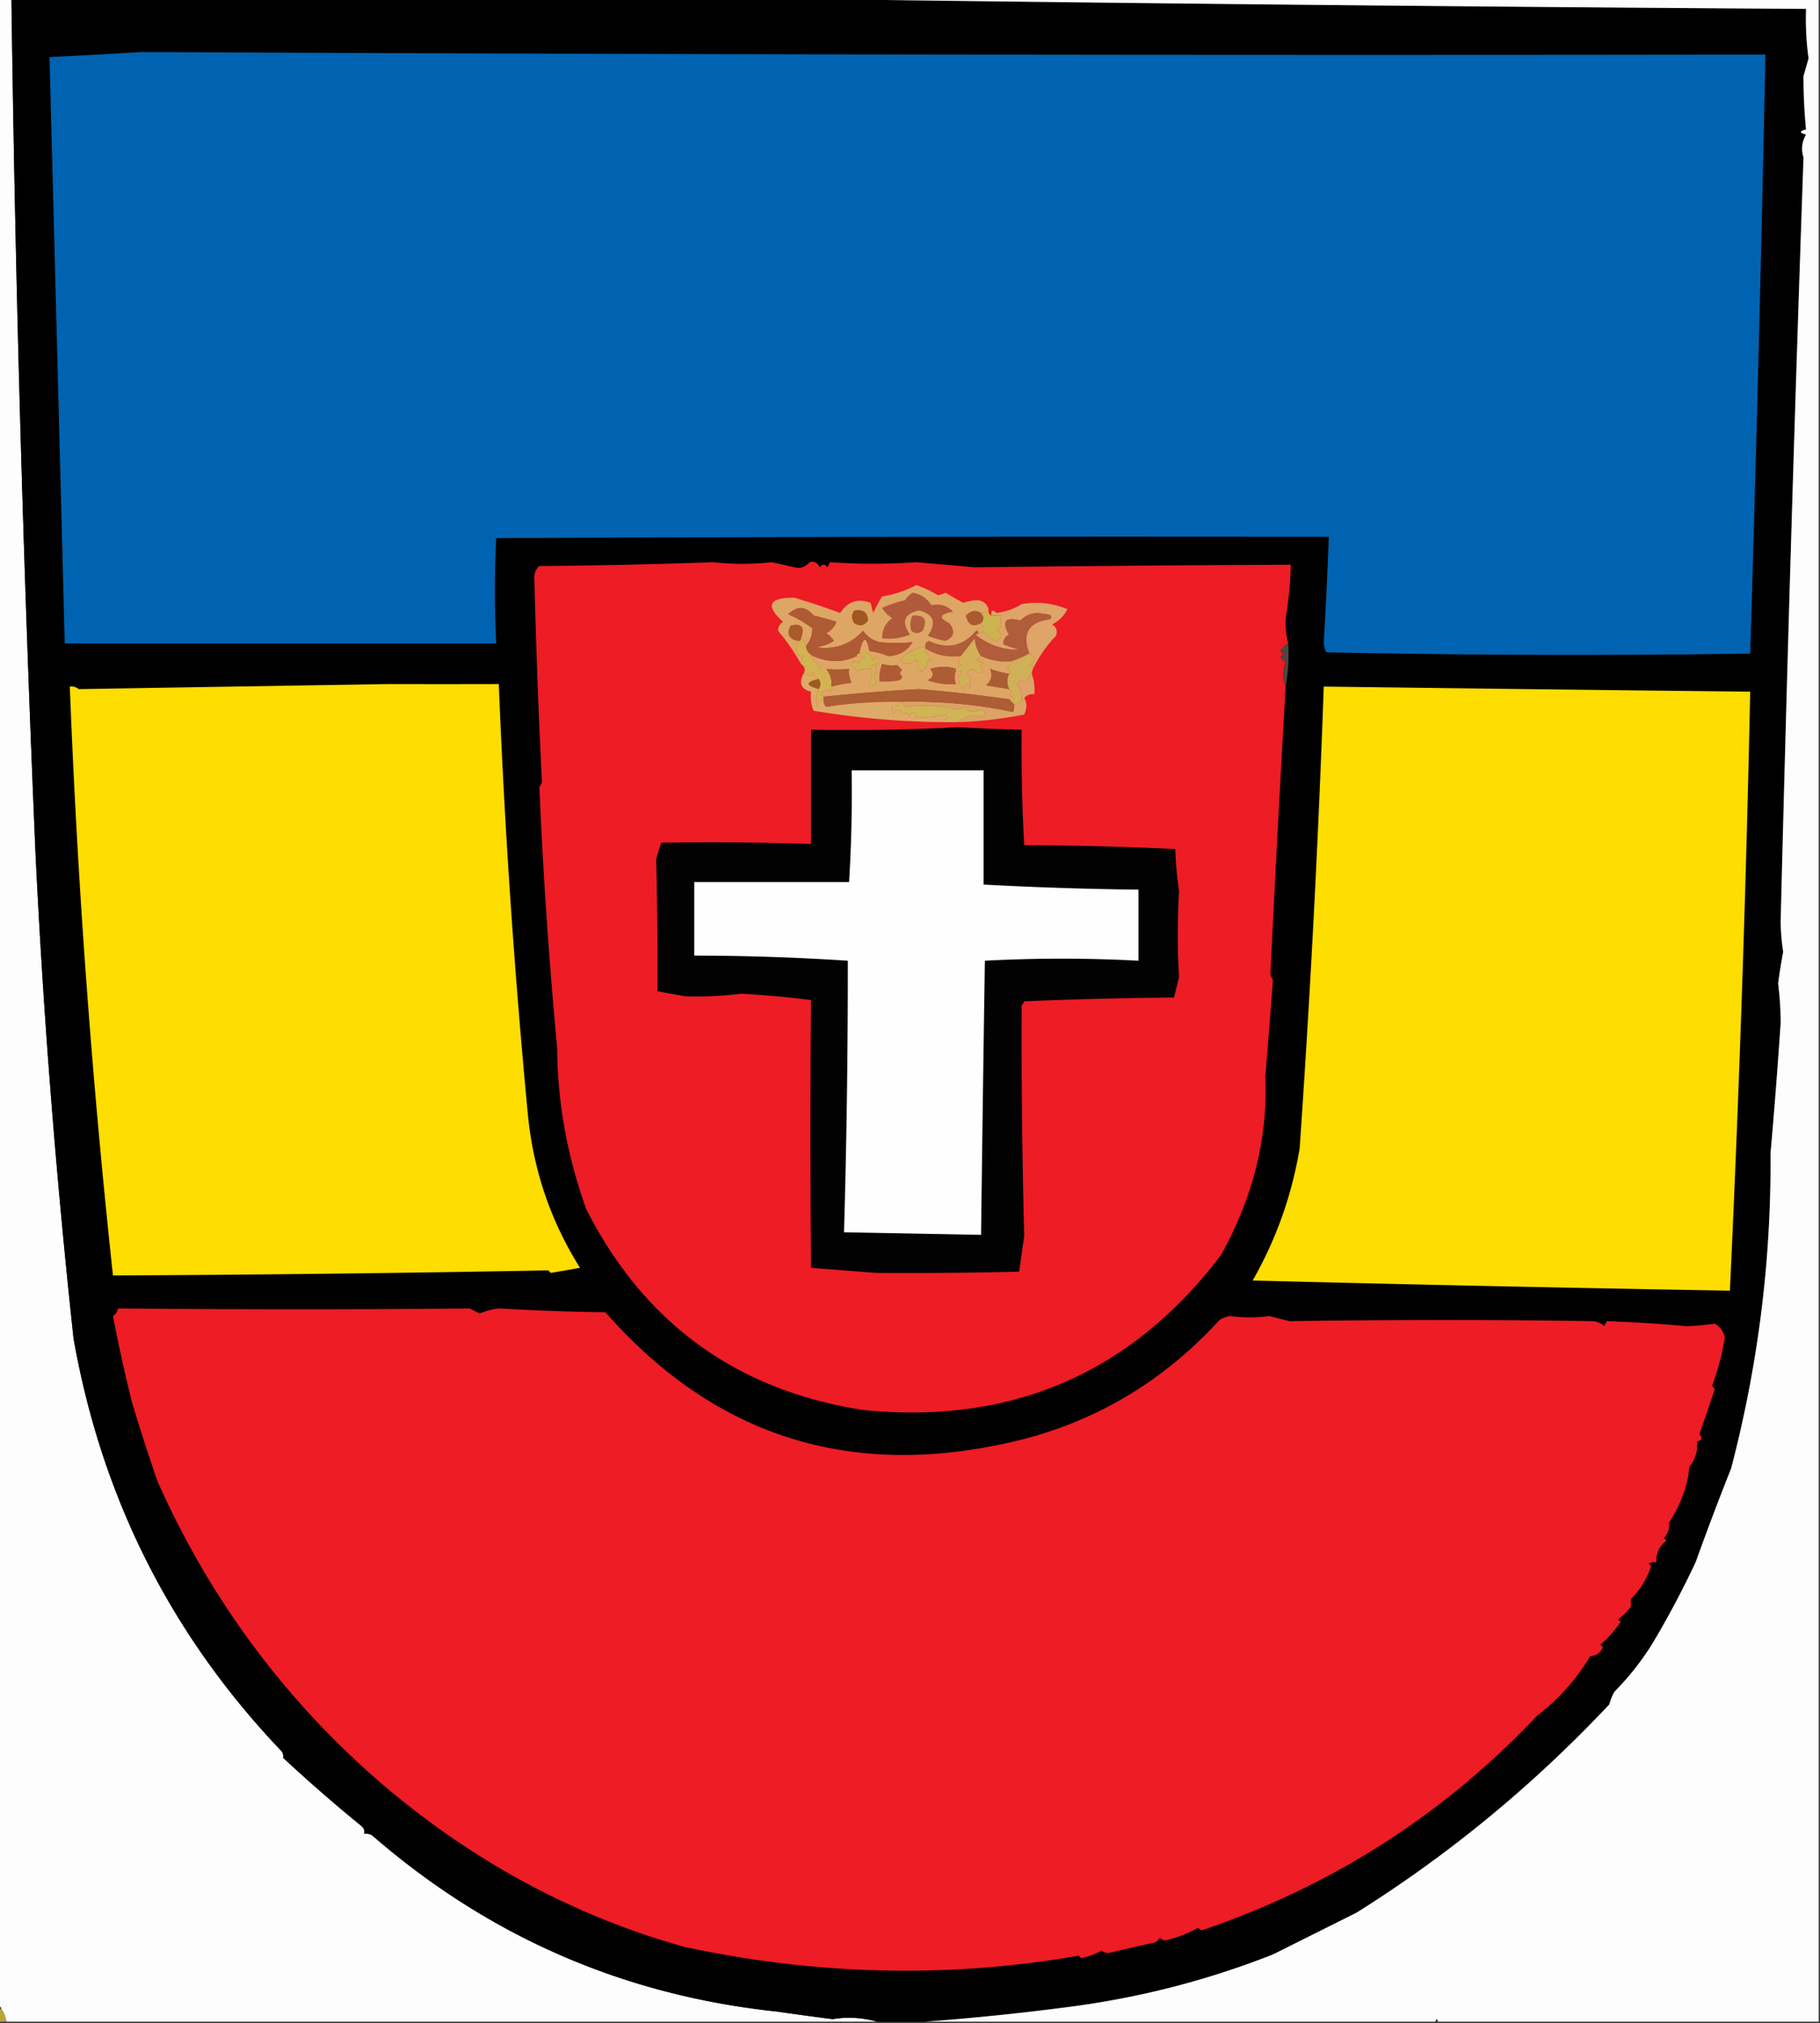 <svg xmlns="http://www.w3.org/2000/svg" width="717" height="797" style="shape-rendering:geometricPrecision;text-rendering:geometricPrecision;image-rendering:optimizeQuality;fill-rule:evenodd;clip-rule:evenodd"><rect width="100%" height="100%" fill="#333333" stroke="none"/><path style="opacity:1" fill="#fdfdfd" d="M-.5-.5h5a11500.854 11500.854 0 0 0 9.5 337c3.11 63.86 8.11 127.527 15 191 11.083 62.502 38.25 116.502 81.5 162 .886.825 1.219 1.825 1 3a620.808 620.808 0 0 0 31 27c.886.825 1.219 1.825 1 3a4.934 4.934 0 0 1 3 .5c45.951 39.933 99.118 63.099 159.5 69.5 7.326 1.06 14.66 2.06 22 3 5.786-.975 11.62-.641 17.5 1H2.5c-.296-1.903-.963-3.57-2-5 0-.667-.333-1-1-1V-.5z"/><path style="opacity:1" fill="#010000" d="M4.5-.5h307a54813.79 54813.79 0 0 0 400 4c-.212 6.863.122 13.363 1 19.5l-2 7c-.026 6.89.307 13.89 1 21-2.667.667-2.667 1.333 0 2-1.659 2.93-1.992 5.93-1 9a30821.916 30821.916 0 0 0-9 301 84.408 84.408 0 0 0 1 12 214.17 214.17 0 0 0-2 12.5c.65 5.086.984 10.253 1 15.5a2446.897 2446.897 0 0 1-4 51.5c.328 41.826-4.839 83.159-15.5 124a1185.56 1185.56 0 0 0-14 37 367.908 367.908 0 0 1-17 32 106.387 106.387 0 0 1-15 19 22.981 22.981 0 0 0-2 5c-29.948 31.832-63.114 59.165-99.5 82l-33 16.5c-25.31 10.005-51.643 16.838-79 20.5a1013.451 1013.451 0 0 1-58 6h-19c-5.88-1.641-11.714-1.975-17.5-1-7.34-.94-14.674-1.94-22-3-60.382-6.401-113.549-29.567-159.5-69.5a4.934 4.934 0 0 0-3-.5c.219-1.175-.114-2.175-1-3a620.808 620.808 0 0 1-31-27c.219-1.175-.114-2.175-1-3-43.25-45.498-70.417-99.498-81.5-162a3220.966 3220.966 0 0 1-15-191A11500.854 11500.854 0 0 1 4.5-.5z"/><path style="opacity:1" fill="#fdfdfd" d="M311.5-.5h405v797h-150c-.333-1.333-.667-1.333-1 0h-201a1013.451 1013.451 0 0 0 58-6c27.357-3.662 53.69-10.495 79-20.5l33-16.5c36.386-22.835 69.552-50.168 99.5-82a22.981 22.981 0 0 1 2-5 106.387 106.387 0 0 0 15-19 367.908 367.908 0 0 0 17-32 1185.56 1185.56 0 0 1 14-37c10.661-40.841 15.828-82.174 15.5-124a2446.897 2446.897 0 0 0 4-51.5 125.171 125.171 0 0 0-1-15.5 214.17 214.17 0 0 1 2-12.5 84.408 84.408 0 0 1-1-12 30821.916 30821.916 0 0 1 9-301c-.992-3.07-.659-6.07 1-9-2.667-.667-2.667-1.333 0-2a208.304 208.304 0 0 1-1-21l2-7c-.878-6.137-1.212-12.637-1-19.5a54813.79 54813.79 0 0 1-400-4z"/><path style="opacity:1" fill="#0063b1" d="M55.5 20.5c213.316.995 426.65 1.328 640 1a23622.439 23622.439 0 0 1-6 236c-55.614.811-111.281.644-167-.5a9.839 9.839 0 0 1-1-4 1859.48 1859.48 0 0 0 2-41.5c-109.334-.167-218.667 0-328 .5a398.384 398.384 0 0 0 0 41.5h-170c-1.983-77.001-3.983-154-6-231a3206.037 3206.037 0 0 0 36-2z"/><path style="opacity:1" fill="#ed1c25" d="M507.5 253.5c-1.312.645-2.312 1.645-3 3 1.141.925 1.141 1.759 0 2.5l2 2c-1.236 3.289-1.236 6.456 0 9.5a11419.34 11419.34 0 0 0-6 113 4.933 4.933 0 0 0 1 2.5 7621.573 7621.573 0 0 1-3 38c1.034 24.197-4.799 47.697-17.5 70.5-35.419 46.531-82.419 66.864-141 61-49.758-7.751-86.092-34.085-109-79-7.527-20.928-11.36-42.094-11.5-63.5-3.291-35.386-5.624-69.719-7-103a3.943 3.943 0 0 0 1-2 3046.805 3046.805 0 0 1-3-81c.175-1.658.842-2.991 2-4 22.906-.172 45.739-.672 68.5-1.5 7.517.849 15.183.849 23 0l9 2c2.184.608 4.184-.059 6-2 1.566-.561 2.899.106 4 2 1-1.333 2-1.333 3 0l1-2c11.119.786 22.453.786 34 0l23 2c41.252-.489 82.752-.822 124.5-1-.102 6.629-.768 13.629-2 21-.174 3.604.159 6.937 1 10z"/><path style="opacity:1" fill="#dea468" d="M407.5 262.5a2.428 2.428 0 0 1-2-.5c2.606-1.65 2.606-3.15 0-4.5-2.98-7.915-.314-12.415 8-13.5 1.134-1.016.801-1.683-1-2l-4-.5c-2.634.185-4.8 1.185-6.5 3-5.993-1.586-7.493.247-4.5 5.5-1.846 1.091-2.513 2.424-2 4l6 2c-5.813.105-11.147-1.561-16-5-1.238-.69-1.238-1.19 0-1.5.617-.111 1.117-.444 1.5-1 1.532 2.062 3.532 3.396 6 4 1.951-1.637 1.784-3.137-.5-4.5l2-1c-.466-1.299-.466-2.799 0-4.5h-4c-.111-2.148.556-2.481 2-1 3.63-.432 6.964-1.599 10-3.5 6.224-1.061 12.224-.394 18 2-1.333 2.667-3.333 4.667-6 6 1.711 1.133 2.211 2.633 1.5 4.5-3.51 3.652-6.344 7.652-8.5 12z"/><path style="opacity:1" fill="#a95b30" d="M386.5 241.5c1.186 1.461 1.186 2.795 0 4-3.219 1.724-5.219.724-6-3 1.895-1.986 3.895-2.319 6-1z"/><path style="opacity:1" fill="#ccb450" d="M389.5 240.5c-.172.992.162 1.658 1 2h4c-.466 1.701-.466 3.201 0 4.5l-2 1c2.284 1.363 2.451 2.863.5 4.5-2.468-.604-4.468-1.938-6-4-.383.556-.883.889-1.5 1 0-.667-.333-1-1-1 .763-.768 1.763-1.268 3-1.5-.556-.383-.889-.883-1-1.5 1.186-1.205 1.186-2.539 0-4a5.727 5.727 0 0 0 3-1z"/><path style="opacity:1" fill="#af5d3a" d="M405.5 257.5a44.684 44.684 0 0 1-7 3c-4.242.421-8.242-.246-12-2-1.513-2.016-2.347-4.349-2.5-7a478.42 478.42 0 0 1-5.5 7c-5.095.59-9.762-.41-14-3v-1c-.03-.997.47-1.664 1.5-2 7.195 3.424 13.362 2.091 18.5-4 .667 0 1 .333 1 1-1.238.31-1.238.81 0 1.5 4.853 3.439 10.187 5.105 16 5l-6-2c-.513-1.576.154-2.909 2-4-2.993-5.253-1.493-7.086 4.5-5.5 1.7-1.815 3.866-2.815 6.5-3l4 .5c1.801.317 2.134.984 1 2-8.314 1.085-10.98 5.585-8 13.5z"/><path style="opacity:1" fill="#cdb450" d="M364.5 254.5v1c.212 1.884 1.212 3.217 3 4-.346 1.196-.846 1.196-1.5 0-2.057 6.438-3.724 6.438-5 0-2.024 2.384-4.191 2.551-6.5.5 3.159-2.931 6.492-4.764 10-5.5z"/><path style="opacity:1" fill="#514543" d="M507.5 253.5c.322 5.858-.011 11.525-1 17-1.236-3.044-1.236-6.211 0-9.5l-2-2c1.141-.741 1.141-1.575 0-2.5.688-1.355 1.688-2.355 3-3z"/><path style="opacity:1" fill="#d2b353" d="M315.5 251.5c.901.79 1.568 1.79 2 3 .271 1.93 1.271 3.264 3 4-.438-.065-.772.101-1 .5a11.532 11.532 0 0 1 3.5 4.5c.97.124 1.803.124 2.5 0 1.701 2.301 2.368 4.634 2 7a2.428 2.428 0 0 1-.5 2c-.893-1.211-1.726-1.211-2.5 0-1.05.929-1.05 1.595 0 2v1c-1.431.381-2.264 1.381-2.5 3-.703-2.429-.537-4.762.5-7 .905-1.464.905-2.798 0-4-1.746-.718-2.412-1.718-2-3a4.457 4.457 0 0 0-1.5 2c-.671-.752-1.504-1.086-2.5-1 .971-1.462.638-2.795-1-4 .111-.837.444-1.837 1-3-1.258.516-2.258-.15-3-2a55.78 55.78 0 0 1 1-4c.667 0 1-.333 1-1z"/><path style="opacity:1" fill="#d2b057" d="M386.5 258.5c-.418.722-1.084 1.222-2 1.5l3 1c-1.333 1-1.333 2 0 3-1.319 1.628-2.652 1.461-4-.5-3.112.851-3.446 2.017-1 3.5-.299 1.32-.466 2.82-.5 4.5-.626-2.491-1.459-2.491-2.5 0l-1-1c-.665-1.601-.999-3.101-1-4.5 2.432-1.087 2.098-1.587-1-1.5v-1c.789-.283 1.456-.783 2-1.5-1.184-1.145-1.184-2.312 0-3.5a478.42 478.42 0 0 0 5.5-7c.153 2.651.987 4.984 2.5 7z"/><path style="opacity:1" fill="#dda664" d="M389.5 240.5a5.727 5.727 0 0 1-3 1c-2.105-1.319-4.105-.986-6 1 .781 3.724 2.781 4.724 6 3 .111.617.444 1.117 1 1.5-1.237.232-2.237.732-3 1.5-5.138 6.091-11.305 7.424-18.5 4-1.03.336-1.53 1.003-1.5 2-3.508.736-6.841 2.569-10 5.5 2.309 2.051 4.476 1.884 6.5-.5 1.276 6.438 2.943 6.438 5 0 .654 1.196 1.154 1.196 1.5 0-1.788-.783-2.788-2.116-3-4 4.238 2.59 8.905 3.59 14 3-1.184 1.188-1.184 2.355 0 3.5-.544.717-1.211 1.217-2 1.5-2.919-1.069-6.253-1.069-10 0 1.587 1.946 1.254 3.446-1 4.5 3.704 1.304 7.37 1.804 11 1.5-.571-1.86-.571-3.527 0-5 3.098-.087 3.432.413 1 1.5.001 1.399.335 2.899 1 4.5l1 1c1.041-2.491 1.874-2.491 2.5 0 .034-1.68.201-3.18.5-4.5-2.446-1.483-2.112-2.649 1-3.5 1.348 1.961 2.681 2.128 4 .5-1.333-1-1.333-2 0-3l-3-1c.916-.278 1.582-.778 2-1.5 3.758 1.754 7.758 2.421 12 2-.077 1.25-.744 2.083-2 2.5 1.499.838 1.832 1.671 1 2.5a50.753 50.753 0 0 1-7.5-2c1.131 2.477.631 4.643-1.5 6.5l9 1.5c1.098.897 1.098 1.73 0 2.5 2.597.779 2.597 1.279 0 1.5a584.634 584.634 0 0 0-35.5-4 722.227 722.227 0 0 0-37.5 3c-1.05-.405-1.05-1.071 0-2 .774-1.211 1.607-1.211 2.5 0a2.428 2.428 0 0 0 .5-2 46.052 46.052 0 0 1 8-1.5c-.906-1.699-1.239-3.533-1-5.5-3.146.382-6.146.382-9 0-.697.124-1.53.124-2.5 0a11.532 11.532 0 0 0-3.5-4.5c.228-.399.562-.565 1-.5 5.682 2.587 11.349 2.587 17 0a4.934 4.934 0 0 1 3 .5c-1.167.5-2 1.333-2.5 2.5-.893-1.211-1.726-1.211-2.5 0a10.756 10.756 0 0 0 2.5 3c1.699-.906 3.533-1.239 5.5-1 .239 1.967-.094 3.801-1 5.5.753 1.487 1.586 1.654 2.5.5-.584-2.2-.418-4.367.5-6.5l-2-1c2.993-.427 3.493-1.594 1.5-3.5l-1 2c-.812-3.32-2.645-4.32-5.5-3 1.484-6.891 2.817-7.224 4-1a31.625 31.625 0 0 1 7.5 2c4.169-.181 7.335-2.014 9.5-5.5a61.803 61.803 0 0 1-13 0c-2.696-.69-4.863-2.19-6.5-4.5-4.92 5.397-11.087 7.564-18.5 6.5a18.986 18.986 0 0 0 7-2.5 9.425 9.425 0 0 0-3-3c1.861-1.028 3.195-2.528 4-4.5a98.984 98.984 0 0 0-9-2.5c-3.056-3.728-6.389-3.895-10-.5a45.132 45.132 0 0 1 9.5 5.5c.061 2.651-.773 4.984-2.5 7-.432-1.21-1.099-2.21-2-3 1.682-4.339.349-6.005-4-5-1.671 3.316-.671 5.316 3 6a55.78 55.78 0 0 0-1 4c.742 1.85 1.742 2.516 3 2-.556 1.163-.889 2.163-1 3-2.522-4.547-5.522-8.88-9-13 .029-1.529.696-2.696 2-3.5-7.13-6.44-5.63-9.607 4.5-9.5 6.389 1.915 12.389 3.915 18 6 2.933-4.533 6.933-5.867 12-4l1 4a60.631 60.631 0 0 1 3.5-6.5 43.641 43.641 0 0 0 13.5-4.5 46.242 46.242 0 0 1 8.5 4 10.305 10.305 0 0 0 3-1 133.665 133.665 0 0 0 7 4c2.186-.721 4.186-1.055 6-1 2.308.465 3.642 1.799 4 4z"/><path style="opacity:1" fill="#ceb452" d="M337.5 258.5c0-.667.333-1 1-1 2.855-1.32 4.688-.32 5.5 3l1-2c1.993 1.906 1.493 3.073-1.5 3.5l2 1c-.918 2.133-1.084 4.3-.5 6.5-.914 1.154-1.747.987-2.5-.5.906-1.699 1.239-3.533 1-5.5-1.967-.239-3.801.094-5.5 1a10.756 10.756 0 0 1-2.5-3c.774-1.211 1.607-1.211 2.5 0 .5-1.167 1.333-2 2.5-2.5a4.934 4.934 0 0 0-3-.5z"/><path style="opacity:1" fill="#a75c2a" d="M315.5 251.5c0 .667-.333 1-1 1-3.671-.684-4.671-2.684-3-6 4.349-1.005 5.682.661 4 5z"/><path style="opacity:1" fill="#b1593b" d="M359.5 233.5c3.207.526 5.707 2.192 7.5 5 3.193-.823 6.027.011 8.5 2.5-5.371.914-5.871 2.414-1.5 4.5 2.444 3.214 1.944 5.548-1.5 7a33.74 33.74 0 0 1-7-2c3.543-5.17 2.377-8.503-3.5-10-5.818 1.353-6.984 4.52-3.5 9.5-3.458 1.415-7.125 1.915-11 1.5.011-3.39 1.345-6.056 4-8-1.667-1-3-2.333-4-4a44.375 44.375 0 0 1 9-3c.84-1.235 1.84-2.235 3-3z"/><path style="opacity:1" fill="#b35d3f" d="M359.5 242.5c4.741-.339 6.074 1.661 4 6-1.542 1.247-3.042 1.247-4.5 0-.678-2.098-.511-4.098.5-6z"/><path style="opacity:1" fill="#ae5a35" d="M338.5 257.5c-.667 0-1 .333-1 1-5.651 2.587-11.318 2.587-17 0-1.729-.736-2.729-2.07-3-4 1.727-2.016 2.561-4.349 2.5-7a45.132 45.132 0 0 0-9.5-5.5c3.611-3.395 6.944-3.228 10 .5a98.984 98.984 0 0 1 9 2.5c-.805 1.972-2.139 3.472-4 4.5a9.425 9.425 0 0 1 3 3 18.986 18.986 0 0 1-7 2.5c7.413 1.064 13.58-1.103 18.5-6.5 1.637 2.31 3.804 3.81 6.5 4.5 4.382.457 8.716.457 13 0-2.165 3.486-5.331 5.319-9.5 5.5a31.625 31.625 0 0 0-7.5-2c-1.183-6.224-2.516-5.891-4 1z"/><path style="opacity:1" fill="#9f5723" d="M336.5 240.5c3.529-.611 5.362.723 5.5 4-1.523 2.12-3.356 2.453-5.5 1-1.166-1.667-1.166-3.334 0-5z"/><path style="opacity:1" fill="#d0b058" d="M405.5 257.5c2.606 1.35 2.606 2.85 0 4.5a2.428 2.428 0 0 0 2 .5 5.727 5.727 0 0 0-1 3 81.316 81.316 0 0 0-2.5 3c-1.243-.836-2.41-.503-3.5 1 1.559 2.183 2.226 4.349 2 6.5-.744 1.039-1.744 1.539-3 1.5l-2-2c2.597-.221 2.597-.721 0-1.5 1.098-.77 1.098-1.603 0-2.5-.88-2.111-.88-4.111 0-6 .832-.829.499-1.662-1-2.5 1.256-.417 1.923-1.25 2-2.5a44.684 44.684 0 0 0 7-3z"/><path style="opacity:1" fill="#ad5d35" d="M376.5 263.5v1c-.571 1.473-.571 3.14 0 5-3.63.304-7.296-.196-11-1.5 2.254-1.054 2.587-2.554 1-4.5 3.747-1.069 7.081-1.069 10 0z"/><path style="opacity:1" fill="#ac5d33" d="M325.5 263.5c2.854.382 5.854.382 9 0-.239 1.967.094 3.801 1 5.5a46.052 46.052 0 0 0-8 1.5c.368-2.366-.299-4.699-2-7z"/><path style="opacity:1" fill="#af5a36" d="M347.5 261.5c1.898.589 3.898.756 6 .5l2 2c-1.141.741-1.141 1.575 0 2.5a3.647 3.647 0 0 1-1 1.5 32.462 32.462 0 0 1-8 .5c-.202-2.45.131-4.783 1-7z"/><path style="opacity:1" fill="#aa5d33" d="M397.5 265.5c-.88 1.889-.88 3.889 0 6l-9-1.5c2.131-1.857 2.631-4.023 1.5-6.5a50.753 50.753 0 0 0 7.5 2z"/><path style="opacity:1" fill="#995e1d" d="M322.5 267.5c.905 1.202.905 2.536 0 4-5.257-1.47-5.257-2.804 0-4z"/><path style="opacity:1" fill="#fedd00" d="M152.5 269.5c14.458.042 29.124.042 44 0a3103.037 3103.037 0 0 0 11.5 170c2.179 21.705 9.012 41.705 20.5 60-3.877.697-7.71 1.364-11.5 2l-1-1a11876.671 11876.671 0 0 1-171.5 2 3391.987 3391.987 0 0 1-17-232c1.322-.17 2.489.163 3.5 1 40.598-.664 81.098-1.331 121.5-2zM521.5 270.5c55.998.727 111.998 1.394 168 2-1.672 79.474-4.339 158.141-8 236a23393.535 23393.535 0 0 1-188-4c9.245-16.234 15.411-33.567 18.5-52a5367.951 5367.951 0 0 0 9.5-182z"/><path style="opacity:1" fill="#dba366" d="M406.5 265.5c.888 2.554 1.221 5.221 1 8-1.603-.188-2.937.312-4 1.5 1.123 1.875 1.123 4.042 0 6.5-8.792 1.754-17.459 2.754-26 3 3.124-2.582 6.291-3.249 9.5-2 1.814-1.351 1.481-2.351-1-3-2.33 1.532-4.33 1.198-6-1a6.293 6.293 0 0 1-3 1c-7.243-1.549-13.91-1.883-20-1-1.03-.336-1.53-1.003-1.5-2 14.979-.305 29.479 1.029 43.5 4a4.934 4.934 0 0 0 .5-3c1.256.039 2.256-.461 3-1.5.226-2.151-.441-4.317-2-6.5 1.09-1.503 2.257-1.836 3.5-1a81.316 81.316 0 0 1 2.5-3z"/><path style="opacity:1" fill="#ac5e34" d="m397.5 275.5 2 2a4.934 4.934 0 0 1-.5 3c-14.021-2.971-28.521-4.305-43.5-4h-1c-10.303-.09-19.97.577-29 2-.886-.825-1.219-1.825-1-3v-1a722.227 722.227 0 0 1 37.5-3c11.831.967 23.664 2.3 35.5 4z"/><path style="opacity:1" fill="#cfb556" d="M354.5 276.5h1c-.03.997.47 1.664 1.5 2 6.09-.883 12.757-.549 20 1a6.293 6.293 0 0 0 3-1c1.67 2.198 3.67 2.532 6 1 2.481.649 2.814 1.649 1 3-3.209-1.249-6.376-.582-9.5 2h-6a31.147 31.147 0 0 1 2-2l-1-1c-3.596.931-7.429 1.264-11.5 1-.691-2.391-1.691-2.391-3 0-.317-1.801-.984-2.134-2-1-1.512-2.457-2.846-2.457-4 0a4.934 4.934 0 0 1-.5-3c1.679.215 2.679-.452 3-2z"/><path style="opacity:1" fill="#deaa67" d="M322.5 267.5c-5.257 1.196-5.257 2.53 0 4-1.037 2.238-1.203 4.571-.5 7 .236-1.619 1.069-2.619 2.5-3-.219 1.175.114 2.175 1 3 9.03-1.423 18.697-2.09 29-2-.321 1.548-1.321 2.215-3 2a4.934 4.934 0 0 0 .5 3c1.154-2.457 2.488-2.457 4 0 1.016-1.134 1.683-.801 2 1 1.309-2.391 2.309-2.391 3 0 4.071.264 7.904-.069 11.5-1l1 1a31.147 31.147 0 0 0-2 2c-17.226-.157-34.226-1.657-51-4.5-.935-2.381-1.268-4.881-1-7.5-3.879-.948-4.879-3.281-3-7 .996-.086 1.829.248 2.5 1a4.457 4.457 0 0 1 1.5-2c-.412 1.282.254 2.282 2 3z"/><path style="opacity:1" fill="#020202" d="M377.5 286.5c8.209.468 16.542.801 25 1a686.663 686.663 0 0 0 1 45.5c19.442.042 39.276.542 59.5 1.5a145.24 145.24 0 0 0 1.5 16.5c-.679 12.34-.679 23.673 0 34l-2 8c-19.675.167-39.342.667-59 1.5a3.647 3.647 0 0 1-1 1.5c-.131 30.306.203 60.639 1 91l-2 14c-18.985.472-37.819.639-56.5.5-8.47-.68-16.97-1.347-25.5-2-.297-37.445-.297-72.611 0-105.5a389.652 389.652 0 0 0-27.5-2.5 140.258 140.258 0 0 1-22 1 263.81 263.81 0 0 1-11-2c.083-17.915-.084-35.249-.5-52a109.636 109.636 0 0 1 2-6.5c20.499-.302 40.166-.135 59 .5v-45a841.82 841.82 0 0 0 58-1z"/><path style="opacity:1" fill="#fefefe" d="M335.5 303.5h52v45a1420.293 1420.293 0 0 0 61 2v28a564.735 564.735 0 0 0-60.5 0c-.559 36-1.059 72-1.5 108l-54-1a3580.458 3580.458 0 0 0 1.5-107 932.808 932.808 0 0 0-60.5-2v-29h61a575.831 575.831 0 0 0 1-44z"/><path style="opacity:1" fill="#ed1c25" d="M46.5 515.5c48.852.433 95.019.433 138.5 0l4 2c2.79-1.198 5.457-1.865 8-2a880.42 880.42 0 0 0 41.5 1.5c41.964 47.766 93.964 65.099 156 52 33.709-6.872 62.376-23.205 86-49a10.258 10.258 0 0 1 4-1.5c5.348.695 10.515.695 15.5 0l8 2c41.773-.596 81.606-.596 119.5 0 1.82.149 3.32.816 4.5 2l1-2c9.859.327 20.359.993 31.5 2 3.635-.143 7.301-.476 11-1 2.177 1.176 3.511 3.01 4 5.5-.988 6.273-2.654 12.606-5 19 .457.414.791.914 1 1.5a1316.89 1316.89 0 0 1-6 17.5c1.315 1.395.981 2.395-1 3 .444 3.52-.556 6.853-3 10-.518 7.005-3.184 14.339-8 22 .348 2.055-.319 4.055-2 6l1 1c-2.821 2.141-4.154 4.975-4 8.5a4.934 4.934 0 0 0-3 .5l1 1c-1.665 5.006-4.332 9.339-8 13v3a25.965 25.965 0 0 1-5 5l1 1c-2.24 3.248-4.907 6.248-8 9l1 1c-1.009 2.172-2.676 3.338-5 3.5-5.493 9.134-12.493 16.967-21 23.5-36.699 38.892-80.699 67.058-132 84.5a3.647 3.647 0 0 1-1.5-1c-3.994 2.261-8.327 3.928-13 5a3.943 3.943 0 0 1-2-1c-.674 1.078-1.674 1.745-3 2a1110.65 1110.65 0 0 0-17.5 4 4.933 4.933 0 0 1-2.5-1 30.935 30.935 0 0 1-8 3l-1-1c-51.251 8.92-103.085 7.753-155.5-3.5-43.823-12.283-83.823-33.95-120-65-37.784-32.834-66.95-72.334-87.5-118.5a849.247 849.247 0 0 1-10-31 640.825 640.825 0 0 1-7.5-34c1.112-.765 1.779-1.765 2-3z"/><path style="opacity:1" fill="#b8a637" d="M-.5 791.5h1c1.037 1.43 1.704 3.097 2 5h-3v-5z"/></svg>
